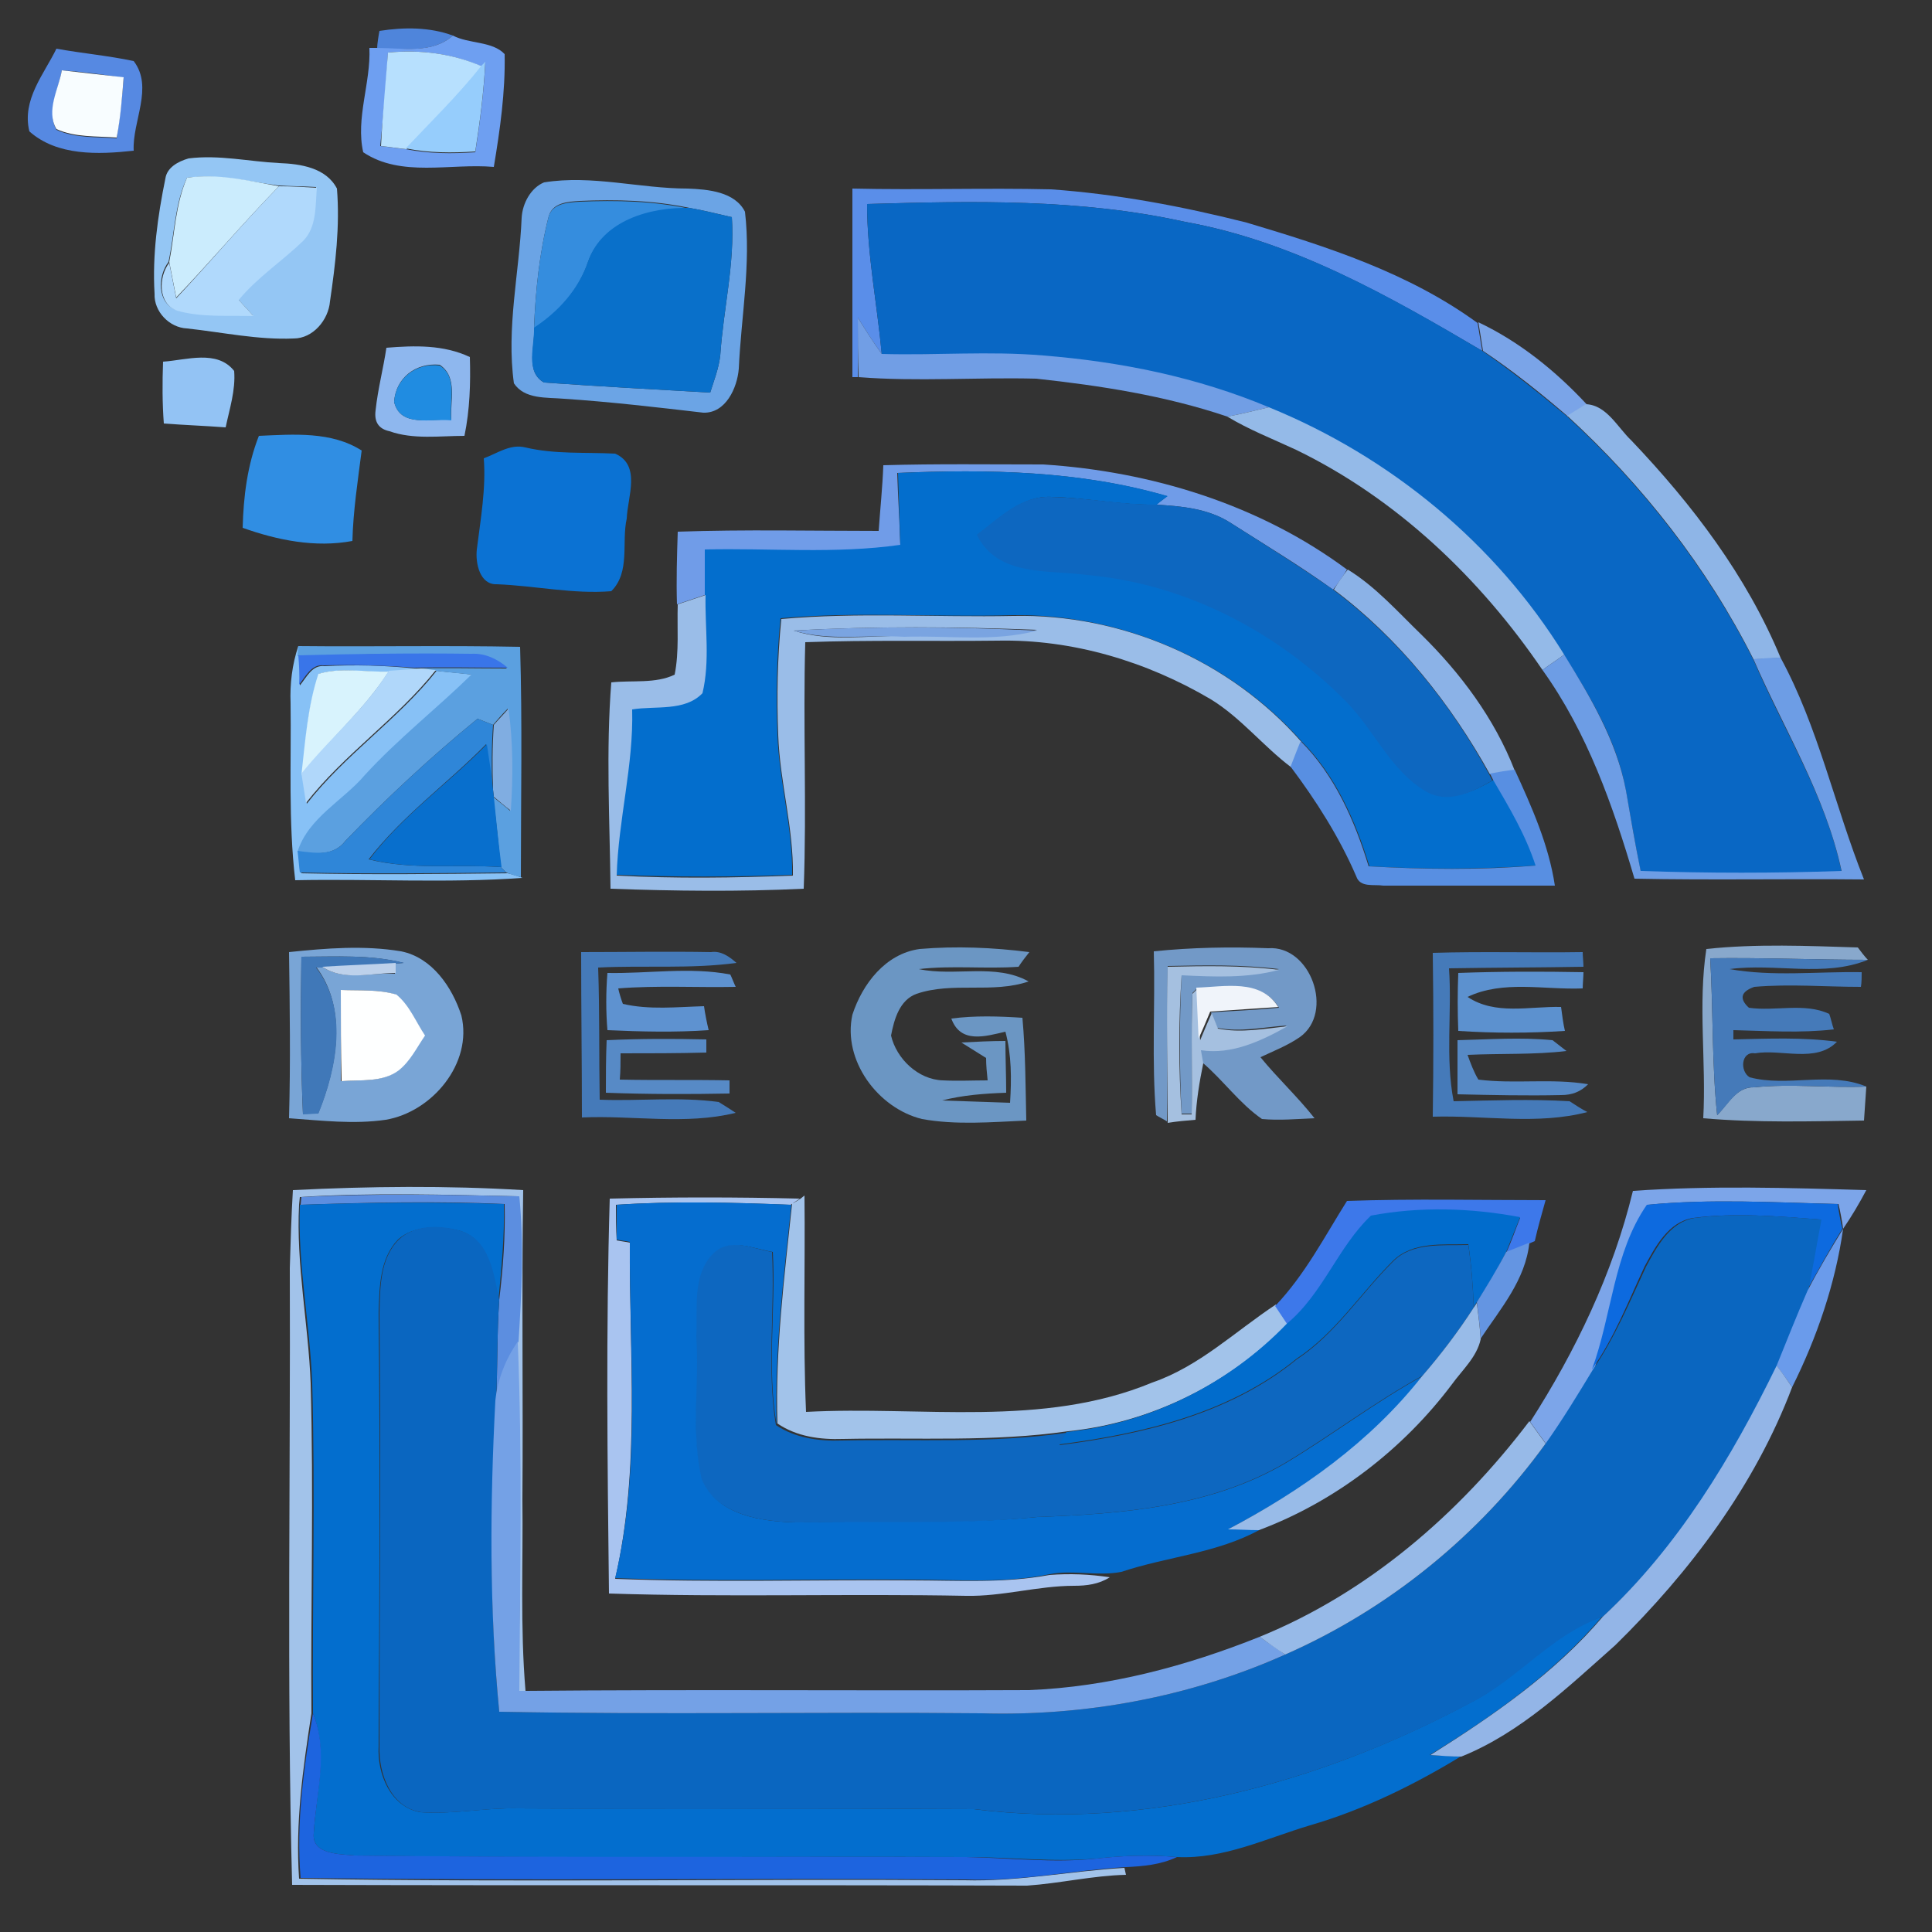 <?xml version="1.0" encoding="utf-8"?>
<!-- Generator: Adobe Illustrator 26.0.3, SVG Export Plug-In . SVG Version: 6.00 Build 0)  -->
<svg version="1.1" id="Layer_1" xmlns="http://www.w3.org/2000/svg" xmlns:xlink="http://www.w3.org/1999/xlink" x="0px" y="0px"
	 viewBox="0 0 250 250" style="enable-background:new 0 0 250 250;" xml:space="preserve">
<rect x="0" y="0" width="250" height="250" fill="#333333" stroke="none"/>
<style type="text/css">
	.st0{fill:#4F85DB;}
	.st1{fill:#6E9FF1;}
	.st2{fill:#5689E2;}
	.st3{fill:#B7E0FE;}
	.st4{fill:#96CDFC;}
	.st5{fill:#F8FDFF;}
	.st6{fill:#94C6F4;}
	.st7{fill:#CBECFD;}
	.st8{fill:#6BA4E5;}
	.st9{fill:#B0D9FC;}
	.st10{fill:#5A8EE9;}
	.st11{fill:#358DDE;}
	.st12{fill:#0967C4;}
	.st13{fill:#0970CA;}
	.st14{fill:#719EE5;}
	.st15{fill:#7AA4E8;}
	.st16{fill:#8EB7EE;}
	.st17{fill:#93C3F4;}
	.st18{fill:#208CE1;}
	.st19{fill:#8EB5E7;}
	.st20{fill:#94BAE8;}
	.st21{fill:#308EE3;}
	.st22{fill:#0B72D3;}
	.st23{fill:#709CE8;}
	.st24{fill:#036ECD;}
	.st25{fill:#0D67C0;}
	.st26{fill:#8BB2E7;}
	.st27{fill:#9ABDE8;}
	.st28{fill:#7AA4E1;}
	.st29{fill:#87C1F6;}
	.st30{fill:#5BA0E0;}
	.st31{fill:#3975E9;}
	.st32{fill:#6D9DE5;}
	.st33{fill:#D8F3FD;}
	.st34{fill:#B0D7FA;}
	.st35{fill:#80ADE1;}
	.st36{fill:#2F86D8;}
	.st37{fill:#086FCD;}
	.st38{fill:#588FE2;}
	.st39{fill:#88A8CC;}
	.st40{fill:#79A5D6;}
	.st41{fill:#457AB9;}
	.st42{fill:#6B96C3;}
	.st43{fill:#7299C7;}
	.st44{fill:#4078B8;}
	.st45{fill:#BDD1EB;}
	.st46{fill:#A5C0E0;}
	.st47{fill:#5E92D0;}
	.st48{fill:#5C91CF;}
	.st49{fill:#FEFFFF;}
	.st50{fill:#F0F4FA;}
	.st51{fill:#578AC6;}
	.st52{fill:#5689C5;}
	.st53{fill:#A2C3EA;}
	.st54{fill:#7CA5E9;}
	.st55{fill:#5C8EE0;}
	.st56{fill:#A9C4F0;}
	.st57{fill:#3D78EA;}
	.st58{fill:#036ECE;}
	.st59{fill:#056DCF;}
	.st60{fill:#0D6ADF;}
	.st61{fill:#016CCC;}
	.st62{fill:#0A66C0;}
	.st63{fill:#6A9BEB;}
	.st64{fill:#6495E2;}
	.st65{fill:#98BBE8;}
	.st66{fill:#74A1E6;}
	.st67{fill:#93B5E7;}
	.st68{fill:#97BAE8;}
	.st69{fill:#1D64DF;}
</style>
<g id="_x23_4f85dbff">
	<path class="st0" d="M49.1,4c3.2-0.5,6.5-0.5,9.5,0.6c-2.7,2.4-6.5,1.6-9.8,1.7C48.8,5.7,49,4.5,49.1,4z"/>
</g>
<g id="_x23_6e9ff1ff">
	<path class="st1" d="M58.6,4.6c2.1,1.1,5.1,0.7,6.7,2.4c0.1,4.9-0.6,9.8-1.4,14.6c-5.6-0.5-12,1.4-16.9-1.9c-1-4.4,1-9,0.8-13.5
		l0.9,0C52.1,6.2,55.9,7,58.6,4.6 M50.2,6.8c-0.2,4-0.6,8-1,12.1c1.1,0.1,2.2,0.3,3.3,0.4c3,0.6,6,0.6,9,0.4
		c0.6-3.8,1.1-7.7,1.3-11.6l-0.5,0.5C58.5,6.9,54.3,6.4,50.2,6.8z"/>
</g>
<g id="_x23_5689e2ff">
	<path class="st2" d="M7.3,6.3c3.3,0.6,6.7,0.9,10,1.6c2.6,3.4-0.2,7.8,0,11.6C12.7,20,7.4,20.2,3.8,17C2.8,12.9,5.7,9.6,7.3,6.3
		 M8,9.1c-0.4,2.5-2,5.3-0.7,7.7c2.4,1.1,5.2,0.9,7.8,1.1c0.4-2.6,0.7-5.2,0.9-7.8C13.3,9.6,10.6,9.3,8,9.1z"/>
</g>
<g id="_x23_b7e0feff">
	<path class="st3" d="M50.2,6.8c4.2-0.4,8.3,0.1,12.2,1.8c-3.1,3.7-6.5,7.2-9.8,10.7c-1.1-0.1-2.2-0.3-3.3-0.4
		C49.5,14.8,49.9,10.8,50.2,6.8z"/>
</g>
<g id="_x23_96cdfcff">
	<path class="st4" d="M62.3,8.5L62.8,8c-0.2,3.9-0.7,7.8-1.3,11.6c-3,0.2-6,0.2-9-0.4C55.8,15.7,59.3,12.3,62.3,8.5z"/>
</g>
<g id="_x23_f8fdffff">
	<path class="st5" d="M8,9.1c2.7,0.3,5.3,0.6,8,0.9c-0.2,2.6-0.4,5.2-0.9,7.8c-2.6-0.2-5.4,0-7.8-1.1C5.9,14.3,7.6,11.5,8,9.1z"/>
</g>
<g id="_x23_94c6f4ff">
	<path class="st6" d="M24.4,20.5c3.9-0.5,7.8,0.4,11.7,0.6c2.8,0.1,6.1,0.6,7.5,3.3c0.4,4.9-0.2,9.8-0.9,14.6
		c-0.2,2.4-2.2,4.8-4.7,4.8c-4.6,0.2-9.2-0.8-13.8-1.3c-2.3-0.1-4.3-2.2-4.2-4.5c-0.3-5,0.4-10,1.4-14.9
		C21.6,21.7,23,20.9,24.4,20.5 M24.2,23c-1.6,3.4-1.6,7.2-2.4,10.9c-1.4,1.8-1.5,5.3,1,6.2c3.2,0.9,6.6,0.6,9.9,0.7
		c-0.6-0.7-1.3-1.4-1.9-2.1c2.4-2.9,5.6-4.9,8.3-7.6c1.9-1.8,1.6-4.6,1.8-6.9c-1.6-0.1-3.3-0.1-4.9-0.2C32.2,23.5,28.2,22.5,24.2,23
		z"/>
</g>
<g id="_x23_cbecfdff">
	<path class="st7" d="M24.2,23c4-0.6,8,0.4,11.9,1.1c-4.6,4.7-8.8,9.7-13.3,14.4c-0.3-1.5-0.6-3.1-0.9-4.6
		C22.6,30.3,22.7,26.4,24.2,23z"/>
</g>
<g id="_x23_6ba4e5ff">
	<path class="st8" d="M70.4,23.6c6.2-1,12.4,0.8,18.6,0.8c2.6,0.1,6.1,0.4,7.4,3c0.8,6.8-0.5,13.6-0.8,20.3
		c-0.2,2.5-1.7,5.8-4.6,5.7c-6-0.7-12-1.4-18-1.8c-2.3-0.2-5.1,0.1-6.5-2c-1-7.2,0.7-14.3,1-21.4C67.6,26.3,68.7,24.3,70.4,23.6
		 M71,28c-1.2,4.7-1.7,9.6-1.9,14.4c0.2,2.3-1.2,5.7,1.3,7.1c7.2,0.5,14.3,0.9,21.5,1.3c0.5-1.6,1.1-3.1,1.3-4.8
		c0.4-6,1.9-11.9,1.5-17.9c-1.8-0.4-3.7-0.9-5.5-1.2c-4.7-1-9.5-1.1-14.2-0.9C73.5,26.1,71.5,26.2,71,28z"/>
</g>
<g id="_x23_b0d9fcff">
	<path class="st9" d="M36.1,24.1c1.6,0,3.3,0.1,4.9,0.2c-0.2,2.4,0,5.1-1.8,6.9c-2.7,2.6-5.9,4.7-8.3,7.6c0.6,0.7,1.3,1.4,1.9,2.1
		c-3.3-0.1-6.7,0.2-9.9-0.7c-2.5-0.9-2.4-4.4-1-6.2c0.3,1.5,0.6,3.1,0.9,4.6C27.3,33.8,31.5,28.8,36.1,24.1z"/>
</g>
<g id="_x23_5a8ee9ff">
	<path class="st10" d="M110.3,24.4c8.6,0.2,17.2-0.1,25.7,0.1c8.5,0.6,17,2.2,25.3,4.3c10.4,3.1,21,6.5,29.9,13
		c0.2,1.2,0.4,2.4,0.6,3.6c-12.1-7.1-24.5-14.2-38.5-16.7c-13.5-3-27.4-2.7-41.1-2.3c0,6.5,1.3,13,1.9,19.4
		c-1.1-1.5-2.1-3.1-3.1-4.7c0,2.6,0,5.2,0,7.7l-0.7,0C110.3,40.7,110.3,32.5,110.3,24.4z"/>
</g>
<g id="_x23_358ddeff">
	<path class="st11" d="M71,28c0.5-1.7,2.5-1.8,4-1.9c4.8-0.2,9.5-0.1,14.2,0.9c-5.1-0.1-11.2,1.6-13.1,6.9c-1.2,3.6-3.8,6.5-7,8.6
		C69.3,37.5,69.8,32.7,71,28z"/>
</g>
<g id="_x23_0967c4ff">
	<path class="st12" d="M112.2,26.4c13.7-0.4,27.6-0.7,41.1,2.3c14,2.5,26.5,9.6,38.5,16.7c3.8,2.6,7.4,5.5,11,8.5
		c9.8,9,18.1,19.6,24.1,31.5c3.9,9.1,9.4,17.7,11.4,27.4c-8.7,0.3-17.4,0.3-26,0c-0.7-3.5-1.3-7-1.9-10.4c-1.1-6.4-4.5-12.1-8-17.6
		c-8.9-14.4-22.6-25.6-38.2-32c-9.3-3.8-19.2-5.8-29.2-6.7c-7-0.6-13.9-0.1-20.9-0.2C113.5,39.3,112.2,32.9,112.2,26.4z"/>
</g>
<g id="_x23_0970caff">
	<path class="st13" d="M76.1,33.8c1.9-5.3,8-7,13.1-6.9c1.8,0.3,3.7,0.8,5.5,1.2c0.4,6-1.1,11.9-1.5,17.9c-0.2,1.7-0.8,3.2-1.3,4.8
		c-7.2-0.4-14.3-0.8-21.5-1.3c-2.5-1.4-1.2-4.8-1.3-7.1C72.3,40.3,74.9,37.4,76.1,33.8z"/>
</g>
<g id="_x23_719ee5ff">
	<path class="st14" d="M111,41.1c1,1.6,2,3.2,3.1,4.7c7,0.2,13.9-0.4,20.9,0.2c10,0.8,19.9,2.8,29.2,6.7c-1.8,0.4-3.6,0.9-5.4,1.2
		c-8-2.7-16.4-4-24.7-4.9c-7.7-0.2-15.4,0.4-23-0.2C111,46.2,111,43.7,111,41.1z"/>
</g>
<g id="_x23_7aa4e8ff">
	<path class="st15" d="M191.3,41.7c5.3,2.5,10,6.3,14,10.6c-0.8,0.5-1.6,1-2.4,1.6c-3.5-3-7.1-5.9-11-8.5
		C191.7,44.1,191.5,42.9,191.3,41.7z"/>
</g>
<g id="_x23_8eb7eeff">
	<path class="st16" d="M50,45c3.7-0.3,7.4-0.4,10.8,1.2c0.1,3.4,0,6.8-0.7,10.2c-3.2,0-6.6,0.5-9.7-0.6c-1.4-0.3-2-1.2-1.8-2.7
		C48.9,50.3,49.6,47.7,50,45 M51,52c0.8,3.4,4.9,2.1,7.4,2.3c-0.2-2.3,0.9-5.5-1.5-7.1C53.8,46.9,51.2,48.9,51,52z"/>
</g>
<g id="_x23_93c3f4ff">
	<path class="st17" d="M21.1,46.8c3-0.2,7-1.6,9.2,1.2c0.2,2.5-0.6,4.9-1.1,7.3c-2.7-0.2-5.4-0.3-8-0.5C21,52.2,21,49.5,21.1,46.8z"
		/>
</g>
<g id="_x23_208ce1ff">
	<path class="st18" d="M51,52c0.2-3.1,2.9-5.1,5.9-4.7c2.4,1.5,1.2,4.7,1.5,7.1C55.9,54.1,51.8,55.4,51,52z"/>
</g>
<g id="_x23_8eb5e7ff">
	<path class="st19" d="M205.2,52.3c2.7,0.1,4.1,3,5.9,4.7c7.9,8.3,14.9,17.5,19.3,28.1c-1.2,0.1-2.3,0.2-3.5,0.2
		c-6-11.9-14.3-22.5-24.1-31.5C203.6,53.3,204.4,52.8,205.2,52.3z"/>
</g>
<g id="_x23_94bae8ff">
	<path class="st20" d="M158.8,53.9c1.8-0.3,3.6-0.8,5.4-1.2c15.7,6.4,29.3,17.6,38.2,32c-0.9,0.7-1.9,1.3-2.8,2
		c-8.1-11.9-18.9-22.2-31.9-28.5C164.7,56.8,161.6,55.6,158.8,53.9z"/>
</g>
<g id="_x23_308ee3ff">
	<path class="st21" d="M33.5,56.4c4.5-0.2,9.4-0.6,13.3,1.9c-0.5,3.9-1.1,7.8-1.2,11.7c-4.8,0.9-9.7-0.1-14.2-1.7
		C31.5,64.3,32,60.2,33.5,56.4z"/>
</g>
<g id="_x23_0b72d3ff">
	<path class="st22" d="M62.6,59.3c1.7-0.6,3.4-1.9,5.4-1.4c3.8,0.9,7.7,0.6,11.6,0.8c3.4,1.5,1.6,5.6,1.5,8.4
		c-0.7,3.1,0.5,6.9-2,9.4c-4.9,0.4-9.8-0.7-14.8-0.9c-2.2,0.1-2.8-2.7-2.6-4.5C62.2,67.1,62.9,63.2,62.6,59.3z"/>
</g>
<g id="_x23_709ce8ff">
	<path class="st23" d="M114.3,60.2c6.9-0.2,13.8-0.1,20.7-0.1c14,0.9,28,5.2,39.3,13.6c-0.4,0.7-1.3,2-1.8,2.6
		c-4.3-3.1-8.8-5.8-13.2-8.6c-2.9-1.9-6.4-2.2-9.7-2.4c0.4-0.3,1.1-0.8,1.4-1.1c-11.3-3.3-23.2-3.5-34.9-3c0.1,3.1,0.3,6.2,0.4,9.4
		c-8.4,1.2-16.9,0.4-25.3,0.6c0,1.9,0,3.9,0,5.8c-1.2,0.4-2.4,0.8-3.6,1.2c-0.1-3.1,0-6.3,0.1-9.4c8.7-0.3,17.3-0.1,26-0.1
		C113.9,65.8,114.2,63,114.3,60.2z"/>
</g>
<g id="_x23_036ecdff">
	<path class="st24" d="M116.2,61.2c11.7-0.5,23.6-0.3,34.9,3c-0.4,0.3-1.1,0.8-1.4,1.1c-4.6,0.1-9.1-0.9-13.6-1
		c-3.9-0.2-6.8,2.8-9.6,4.9c2.7,5.4,9.3,4.4,14.3,5.1c12.7,1.2,24.6,7.4,33.5,16.3c3.7,3.7,5.8,9,10.4,11.7c2.9,1.6,6,0.1,8.6-1.4
		c2.1,3.6,4.2,7.2,5.5,11.1c-7.2,0.5-14.4,0.5-21.6,0.1c-1.8-5.9-4.4-11.8-8.8-16.2C159,85.3,145,79.4,131,79.6
		c-10,0.3-20-0.5-30,0.4c-0.5,5-0.6,10-0.4,15c0.2,6.1,2,12.1,1.9,18.2c-7.6,0.3-15.2,0.3-22.8,0c0.2-7.2,2.1-14.3,2-21.5
		c3-0.5,6.8,0.3,9.1-2.1c1-4.1,0.4-8.4,0.4-12.7c0-1.9,0-3.9,0-5.8c8.4-0.2,16.9,0.6,25.3-0.6C116.4,67.4,116.3,64.3,116.2,61.2z"/>
</g>
<g id="_x23_0d67c0ff">
	<path class="st25" d="M126.4,69.2c2.9-2.2,5.7-5.1,9.6-4.9c4.6,0.1,9,1,13.6,1c3.3,0.2,6.8,0.5,9.7,2.4c4.4,2.8,8.9,5.6,13.2,8.6
		c8.4,6.3,15.2,14.7,20.2,23.9l0.4,0.8c-2.6,1.5-5.7,3.1-8.6,1.4c-4.6-2.7-6.7-8-10.4-11.7c-8.9-9-20.8-15.2-33.5-16.3
		C135.7,73.7,129.1,74.7,126.4,69.2z"/>
	<path class="st25" d="M92.2,162.2c2.1-2.2,5.2-0.6,7.7-0.2c0.4,7.5-0.7,15,0.5,22.4c2.5,1.7,5.6,2.1,8.5,2c9.7-0.2,19.5,0.4,29.1-1
		c-0.2,0.4-0.7,1.2-0.9,1.6c10.8-1.4,22-4,30.7-11.1c5-3.3,8.2-8.4,12.4-12.6c2.5-2.6,6.4-2.1,9.8-2.2c0.4,2.7,0.6,5.4,0.7,8.1
		c-2,3.1-4.2,6-6.6,8.8c-6.2,3.4-11.8,7.7-17.8,11.3c-9.7,5.7-21.2,6.6-32.2,7c-10.3,1.1-20.7,0.6-31.1,0.7
		c-4.5-0.1-10.3-1-12.3-5.6c-1.3-6-0.3-12.3-0.7-18.4C90.2,169.4,89.4,165,92.2,162.2z"/>
</g>
<g id="_x23_8bb2e7ff">
	<path class="st26" d="M174.4,73.7c3.6,2.2,6.5,5.5,9.5,8.4c5.1,5,9.5,10.9,12.1,17.6c-1.1,0.2-2.2,0.4-3.2,0.5
		c-5.1-9.2-11.8-17.6-20.2-23.9C173,75.6,173.9,74.3,174.4,73.7z"/>
</g>
<g id="_x23_9abde8ff">
	<path class="st27" d="M87.7,78.2c1.2-0.4,2.4-0.8,3.6-1.2c-0.1,4.2,0.6,8.5-0.4,12.7c-2.3,2.4-6.1,1.6-9.1,2.1
		c0.2,7.2-1.8,14.3-2,21.5c7.6,0.4,15.2,0.3,22.8,0c0.1-6.2-1.7-12.1-1.9-18.2c-0.2-5-0.1-10,0.4-15c10-0.9,20-0.2,30-0.4
		c14-0.3,28,5.7,37.3,16.3c-0.4,1.1-0.9,2.2-1.3,3.3c-3.6-2.7-6.5-6.4-10.4-8.8c-8.3-4.9-17.9-7.8-27.6-7.6
		c-8.3,0.1-16.6-0.1-24.9,0.2c-0.3,10.6,0.2,21.3-0.2,31.9c-8.3,0.4-16.7,0.3-25,0c-0.1-8.9-0.6-17.8,0.1-26.7
		c2.7-0.3,5.7,0.2,8.2-1C87.9,84.3,87.6,81.2,87.7,78.2 M102.7,81.6c4.6,1.5,9.5,0.6,14.3,0.7c5.7-0.2,11.6,0.7,17.2-0.8
		C123.8,81.1,113.2,81,102.7,81.6z"/>
</g>
<g id="_x23_7aa4e1ff">
	<path class="st28" d="M102.7,81.6c10.5-0.6,21.1-0.5,31.5,0c-5.6,1.5-11.5,0.6-17.2,0.8C112.2,82.1,107.3,83,102.7,81.6z"/>
</g>
<g id="_x23_87c1f6ff">
	<path class="st29" d="M37.6,91c-0.1-2.5,0.2-5,1-7.4l0.1,1.2c0.1,1.3,0.1,2.6,0.1,3.9c0.9-1.1,1.6-2.7,3.2-2.5
		c3.9-0.2,7.8-0.1,11.7,0.3l0.9,0.1c-1.4,0.1-2.8,0.2-4.2,0.3c-3,0.2-6.2-0.6-9.1,0.3c-1.5,4.2-1.7,8.7-2.2,13
		c0.2,1.3,0.4,2.5,0.6,3.8c5-6.4,11.8-10.9,16.8-17.2c1.6,0.2,3.1,0.3,4.7,0.5c-4.6,4.4-9.6,8.3-13.8,13c-2.9,3.3-7.3,5.5-8.7,9.9
		c0.1,0.7,0.2,2.1,0.3,2.8c8.9,0.2,17.8,0.1,26.7,0c0.5,0.1,1.4,0.4,1.9,0.6c-9.8,0.7-19.6,0.1-29.4,0.3
		C37.3,106.2,37.7,98.6,37.6,91z"/>
</g>
<g id="_x23_5ba0e0ff">
	<path class="st30" d="M38.6,83.6c9.6,0.1,19.1-0.1,28.7,0.1c0.3,9.9,0.1,19.8,0.1,29.8c-0.5-0.1-1.4-0.4-1.9-0.6l-0.7-0.7
		c-0.3-3-0.6-6.1-1-9.1c0.7,0.6,1.5,1.2,2.2,1.8c0.3-4.4,0.3-8.8-0.3-13.2c-0.7,0.7-1.3,1.4-1.9,2.1c-0.5-0.2-1.5-0.6-2-0.8
		c-6,4.9-11.7,10.2-17.1,15.8c-1.5,2-4,1.7-6.2,1.4c1.4-4.4,5.9-6.6,8.7-9.9c4.3-4.7,9.3-8.6,13.8-13c-1.6-0.2-3.1-0.3-4.7-0.5
		c-0.5,0-1.4-0.2-1.9-0.2l-0.9-0.1c4-0.1,8.1,0,12.1,0c-1.4-1.1-2.9-1.9-4.7-1.8c-7.5-0.2-15,0-22.4,0.2L38.6,83.6z"/>
</g>
<g id="_x23_3975e9ff">
	<path class="st31" d="M38.6,84.8c7.5-0.2,15-0.3,22.4-0.2c1.8-0.1,3.4,0.7,4.7,1.8c-4,0-8.1-0.1-12.1,0c-3.9-0.3-7.8-0.4-11.7-0.3
		c-1.6-0.2-2.4,1.5-3.2,2.5C38.8,87.4,38.7,86.1,38.6,84.8z"/>
</g>
<g id="_x23_6d9de5ff">
	<path class="st32" d="M199.6,86.7c0.9-0.7,1.9-1.3,2.8-2c3.4,5.5,6.8,11.2,8,17.6c0.6,3.5,1.2,7,1.9,10.4c8.7,0.3,17.4,0.3,26,0
		c-2.1-9.8-7.5-18.4-11.4-27.4c1.2-0.1,2.3-0.2,3.5-0.2c4.9,9,7,19.2,10.8,28.7c-9.9-0.1-19.8,0.1-29.7-0.1
		C208.7,104.2,205.4,94.8,199.6,86.7z"/>
</g>
<g id="_x23_d8f3fdff">
	<path class="st33" d="M41.2,87.2c2.9-0.9,6.1-0.2,9.1-0.3c-3.2,5-7.7,8.8-11.3,13.4C39.5,95.9,39.8,91.4,41.2,87.2z"/>
</g>
<g id="_x23_b0d7faff">
	<path class="st34" d="M50.3,86.8c1.4-0.1,2.8-0.2,4.2-0.3c0.5,0,1.4,0.2,1.9,0.2c-5,6.3-11.9,10.9-16.8,17.2
		c-0.2-1.3-0.4-2.5-0.6-3.8C42.6,95.6,47.2,91.8,50.3,86.8z"/>
</g>
<g id="_x23_80ade1ff">
	<path class="st35" d="M63.9,93.8c0.6-0.7,1.3-1.4,1.9-2.1c0.6,4.4,0.6,8.8,0.3,13.2c-0.8-0.6-1.5-1.2-2.2-1.8l-0.1-0.9
		C63.7,99.4,63.7,96.6,63.9,93.8z"/>
</g>
<g id="_x23_2f86d8ff">
	<path class="st36" d="M44.7,108.8c5.4-5.6,11.1-10.9,17.1-15.8c0.5,0.2,1.5,0.6,2,0.8c-0.2,2.8-0.2,5.6-0.1,8.4
		c-0.2-2-0.5-3.9-0.8-5.9c-5,5.1-10.8,9.2-15.2,14.9c5.6,1.4,11.4,0.6,17.1,1l0.7,0.7c-8.9,0.1-17.8,0.2-26.7,0
		c-0.1-0.7-0.2-2.1-0.3-2.8C40.8,110.4,43.2,110.8,44.7,108.8z"/>
</g>
<g id="_x23_086fcdff">
	<path class="st37" d="M47.8,111.2c4.3-5.7,10.2-9.8,15.2-14.9c0.3,2,0.6,3.9,0.8,5.9l0.1,0.9c0.3,3,0.6,6,1,9.1
		C59.2,111.8,53.4,112.6,47.8,111.2z"/>
</g>
<g id="_x23_588fe2ff">
	<path class="st38" d="M168.3,95.9c4.4,4.4,7,10.3,8.8,16.2c7.2,0.4,14.4,0.5,21.6-0.1c-1.3-4-3.4-7.5-5.5-11.1l-0.4-0.8
		c1.1-0.2,2.2-0.4,3.2-0.5c2.2,4.8,4.4,9.7,5.2,15c-7.4,0-14.8,0-22.2,0c-1.2-0.2-3,0.3-3.5-1.2c-2.2-5.1-5.2-9.8-8.5-14.2
		C167.4,98.2,167.8,97.1,168.3,95.9z"/>
</g>
<g id="_x23_88a8ccff">
	<path class="st39" d="M220.8,122.8c6.5-0.7,13.1-0.4,19.6-0.2c0.3,0.4,0.9,1.2,1.3,1.6c-6.8,0-13.6-0.3-20.4-0.2
		c0.4,6.8,0.2,13.6,0.9,20.3c1.4-1.4,2.5-3.7,4.8-3.6c4.8-0.5,9.6,0.1,14.5-0.1c-0.1,1.4-0.2,2.9-0.3,4.4
		c-6.9,0.1-13.9,0.3-20.8-0.3C220.8,137.4,219.7,130,220.8,122.8z"/>
</g>
<g id="_x23_79a5d6ff">
	<path class="st40" d="M37.4,123.2c4.8-0.5,9.7-0.9,14.5-0.1c4,0.8,6.6,4.6,7.8,8.3c1.5,6.2-3.8,12.5-9.8,13.5
		c-4.1,0.6-8.3,0.1-12.5-0.2C37.6,137.5,37.5,130.4,37.4,123.2 M39,123.8c-0.1,6.8-0.1,13.6,0.2,20.3c0.5,0,1.5-0.1,2-0.1
		c2.4-5.9,3.8-13.5-0.3-18.9l0.8,0c2.8,1.9,6.3,0.7,9.4,0.9l0-1.3l1.1-0.1C47.9,123.5,43.4,123.8,39,123.8 M44.1,128.1
		c0,3.9,0,7.8,0,11.8c2.5-0.2,5.3,0.2,7.4-1.4c1.5-1.2,2.3-2.9,3.4-4.5c-1.1-1.8-2-3.9-3.7-5.3C49,128,46.5,128.2,44.1,128.1z"/>
</g>
<g id="_x23_457ab9ff">
	<path class="st41" d="M75.2,123.2c5.6,0,11.2-0.1,16.8,0c1.3-0.2,2.4,0.6,3.3,1.4c-5.9,0.8-11.9,0.3-17.9,0.6
		c0.2,5.7,0.1,11.4,0.2,17.1c5.1,0.2,10.3-0.4,15.4,0.3c0.5,0.3,1.6,1,2.2,1.4c-6.5,1.6-13.3,0.3-19.9,0.6
		C75.3,137.6,75.2,130.4,75.2,123.2z"/>
	<path class="st41" d="M185.4,123.3c6.5-0.2,12.9,0,19.4-0.1c0,0.5,0.1,1.4,0.1,1.9c-5.8,0.1-11.6,0.1-17.4,0.2
		c0.4,5.7-0.5,11.5,0.6,17.2c5-0.1,10-0.3,15,0c0.6,0.4,1.7,1.1,2.3,1.4c-6.5,1.7-13.3,0.4-20,0.6
		C185.5,137.5,185.5,130.4,185.4,123.3z"/>
	<path class="st41" d="M221.3,124c6.8-0.1,13.6,0.2,20.4,0.2c-5.6,2.3-12,0.4-17.9,1.2c5.6,1,11.4,0.3,17.1,0.4c0,0.5,0,1.4-0.1,1.9
		c-4.6,0-9.2-0.4-13.8,0c-1.7,0.6-2,1.5-0.7,2.7c3.4,0.5,7.2-0.7,10.4,0.8c0.2,0.5,0.4,1.5,0.6,2c-4.3,0.5-8.7,0.2-13,0.1
		c0,0.3,0,0.9,0,1.2c4.5-0.1,9-0.3,13.4,0.3c-2.7,2.8-7.2,0.9-10.6,1.5c-1.8-0.3-2,2.3-0.7,3.1c4.9,1.3,10.3-0.8,15.1,1.2
		c-4.8,0.2-9.7-0.4-14.5,0.1c-2.3-0.1-3.3,2.2-4.8,3.6C221.5,137.6,221.7,130.8,221.3,124z"/>
</g>
<g id="_x23_6b96c3ff">
	<path class="st42" d="M110.3,131.3c1.3-4,4.3-7.9,8.7-8.5c4.7-0.4,9.5-0.2,14.2,0.4c-0.4,0.5-1.1,1.4-1.4,1.9
		c-4.3,0.3-8.6-0.2-12.9,0.3c4.7,1,9.9-0.8,14.2,1.6c-4.7,1.6-9.8,0-14.5,1.6c-2.2,0.8-2.9,3.3-3.3,5.4c0.7,3,3.5,5.7,6.7,5.8
		c1.9,0.1,3.9,0,5.8,0c-0.1-1-0.2-1.9-0.2-2.9c-1.1-0.7-2.1-1.3-3.2-2c1.9-0.1,3.8-0.2,5.7-0.2c0,2.2,0.1,4.5,0.1,6.7
		c-2.8,0.1-5.6,0.3-8.3,1c2.9,0.1,5.9,0.2,8.8,0.3c0.2-3.1,0.2-6.2-0.6-9.2c-2.6,0.6-5.8,1.6-7-1.7c3.1-0.4,6.1-0.3,9.2-0.1
		c0.4,4.4,0.4,8.9,0.5,13.3c-4.5,0.2-9.1,0.6-13.5-0.2C113.6,143.4,109,137.2,110.3,131.3z"/>
</g>
<g id="_x23_7299c7ff">
	<path class="st43" d="M149.3,123.1c4.9-0.5,9.9-0.6,14.8-0.4c5.5-0.4,8.6,8.3,4.1,11.5c-1.6,1.1-3.4,1.8-5.1,2.6
		c2.2,2.7,4.8,5.1,7,7.9c-2.3,0.1-4.6,0.3-6.8,0.1c-2.9-2-5-5-7.7-7.3c-0.1-0.6-0.2-1.1-0.3-1.7c4,0.6,7.8-1.1,11.2-3.1
		c-3,0.2-6,0.9-9,0.3c-0.2-0.5-0.6-1.5-0.8-2c2.9-0.2,5.8-0.3,8.8-0.6c-2.3-3.7-7-2.6-10.6-2.5l-0.6,0.6c-0.2,5.2,0,10.4-0.1,15.6
		l-1.3,0c-0.3-6-0.3-12,0-18c4.2,0.2,8.5,0.4,12.6-0.7c-4.8-0.6-9.6-0.5-14.4-0.4c-0.1,6.7,0,13.4-0.1,20.1
		c-0.3-0.2-1.1-0.6-1.4-0.8C149,137.3,149.5,130.2,149.3,123.1z"/>
</g>
<g id="_x23_4078b8ff">
	<path class="st44" d="M39,123.8c4.5,0,9-0.3,13.3,0.8l-1.1,0.1c-3.2,0.2-6.3,0.3-9.5,0.5l-0.8,0c4.2,5.4,2.7,13,0.3,18.9
		c-0.5,0-1.5,0.1-2,0.1C38.9,137.4,38.9,130.6,39,123.8z"/>
</g>
<g id="_x23_bdd1ebff">
	<path class="st45" d="M41.7,125.1c3.1-0.2,6.3-0.3,9.5-0.5l0,1.3C48,125.9,44.5,127,41.7,125.1z"/>
</g>
<g id="_x23_a5c0e0ff">
	<path class="st46" d="M151.1,125.1c4.8-0.1,9.6-0.2,14.4,0.4c-4.1,1.1-8.4,0.9-12.6,0.7c-0.4,6-0.4,12,0,18l1.3,0
		c0.1-5.2-0.1-10.4,0.1-15.6l0.6-0.6c0.1,2.2,0.2,4.4,0.4,6.6c0.5-1.2,1-2.4,1.5-3.5c0.2,0.5,0.6,1.5,0.8,2c3,0.6,6,0,9-0.3
		c-3.4,1.9-7.2,3.7-11.2,3.1c0.1,0.6,0.2,1.1,0.3,1.7c-0.5,2.4-0.9,4.9-1,7.3c-1.2,0.1-2.4,0.2-3.6,0.4
		C151.1,138.4,150.9,131.8,151.1,125.1z"/>
</g>
<g id="_x23_5e92d0ff">
	<path class="st47" d="M78.6,125.9c5.3,0.1,10.7-0.8,15.9,0.2c0.2,0.4,0.5,1.2,0.7,1.6c-5.1,0.1-10.2-0.2-15.2,0.2
		c0.1,0.5,0.4,1.5,0.6,2c3.4,0.8,7,0.4,10.5,0.3c0.1,0.8,0.4,2.3,0.6,3.1c-4.3,0.3-8.7,0.2-13.1,0C78.4,130.9,78.4,128.4,78.6,125.9
		z"/>
</g>
<g id="_x23_5c91cfff">
	<path class="st48" d="M188.7,125.9c5.4-0.2,10.8-0.2,16.2-0.1c0,0.5-0.1,1.6-0.1,2.1c-5,0.2-10.3-1.1-14.9,1.1
		c3.6,2.4,8,1.2,12.1,1.3c0.1,0.8,0.3,2.3,0.5,3.1c-4.6,0.3-9.2,0.3-13.8,0C188.6,130.9,188.6,128.4,188.7,125.9z"/>
</g>
<g id="_x23_feffffff">
	<path class="st49" d="M44.1,128.1c2.4,0.1,4.9-0.1,7.2,0.6c1.7,1.4,2.5,3.5,3.7,5.3c-1.1,1.6-1.9,3.3-3.4,4.5
		c-2.1,1.6-5,1.2-7.4,1.4C44.1,136,44.1,132.1,44.1,128.1z"/>
</g>
<g id="_x23_f0f4faff">
	<path class="st50" d="M154.8,127.8c3.6-0.1,8.3-1.2,10.6,2.5c-2.9,0.2-5.8,0.4-8.8,0.6c-0.5,1.2-1,2.4-1.5,3.5
		C155,132.2,154.9,130,154.8,127.8z"/>
</g>
<g id="_x23_578ac6ff">
	<path class="st51" d="M78.5,134.6c4.3-0.2,8.6-0.2,12.9-0.1v1.7c-3.7,0.1-7.4,0.1-11.1,0.1c0,1.2,0,2.3-0.1,3.4
		c4.7,0.1,9.5,0,14.2,0.1l0,1.7c-5.3,0.1-10.6,0.1-16-0.1C78.4,139.2,78.4,136.9,78.5,134.6z"/>
</g>
<g id="_x23_5689c5ff">
	<path class="st52" d="M188.6,134.6c4.1-0.1,8.2-0.4,12.3,0c0.4,0.3,1.3,1,1.8,1.4c-4.2,0.5-8.5,0.3-12.8,0.5
		c0.4,1.1,0.8,2.2,1.4,3.2c4.7,0.6,9.5-0.2,14.2,0.6c-1,1-2.1,1.4-3.5,1.4c-4.5,0.1-8.9,0-13.4-0.1
		C188.6,139.2,188.6,136.9,188.6,134.6z"/>
</g>
<g id="_x23_a2c3eaff">
	<path class="st53" d="M37.9,154c9.9-0.5,19.9-0.6,29.8,0c-0.2,13.3,0,26.7-0.1,40c0.1,8.2-0.3,16.5,0.4,24.8l-0.9,0
		c0.2-15.1,0.4-30.1-0.2-45.2c0.4-6.3,0.7-12.5,0.1-18.8c-9.4-0.2-18.8-0.5-28.2,0.1l-0.1,1c-0.4,7.7,1.2,15.4,1.5,23.1
		c0.4,14.2,0,28.5,0.1,42.7c-1.1,7.1-2.1,14.2-1.6,21.4c28.7,0.5,57.4,0,86.1,0.2c6.9,0.2,13.8-1.2,20.7-1.6l0.2,0.9
		c-4.3,0.1-8.5,1.1-12.8,1.4c-31.7-0.1-63.4,0-95.1-0.1c-0.7-26.6-0.2-53.2-0.3-79.8C37.6,160.7,37.7,157.3,37.9,154z"/>
	<path class="st53" d="M103.6,155.1l0.5-0.4c0.1,9.3-0.2,18.7,0.2,28c14.9-0.8,30.6,2.1,44.8-3.8c6.1-2.1,10.7-6.6,16-10.1
		c0.4,0.6,1.2,1.8,1.6,2.4c-7.5,7.8-17.7,12.9-28.5,14c-9.7,1.4-19.4,0.8-29.1,1c-3,0.1-6-0.3-8.5-2c-0.3-9.6,0.9-19,1.9-28.5
		C102.7,155.7,103.3,155.3,103.6,155.1z"/>
</g>
<g id="_x23_7ca5e9ff">
	<path class="st54" d="M211.3,154.1c10-0.7,20.1-0.4,30.2-0.1c-0.9,1.7-1.9,3.4-3,5c-0.1-0.8-0.4-2.4-0.6-3.2
		c-8.2-0.2-16.5-0.7-24.7,0.1c-4.3,6.2-4.6,14.2-6.9,21.3c-2,3.3-4,6.6-6.2,9.7c-0.7-1-1.4-1.9-2.1-2.9
		C203.9,174.8,208.7,164.8,211.3,154.1z"/>
</g>
<g id="_x23_5c8ee0ff">
	<path class="st55" d="M39,154.9c9.4-0.5,18.8-0.3,28.2-0.1c0.6,6.2,0.3,12.5-0.1,18.8c-1.6,2.3-2.6,4.9-2.9,7.6
		c0.2-4.3,0.1-8.7,0.4-13c0.5-4.1,0.8-8.2,0.7-12.4c-8.8-0.4-17.6-0.2-26.4,0.1L39,154.9z"/>
</g>
<g id="_x23_a9c4f0ff">
	<path class="st56" d="M78.9,155.1c8.2-0.2,16.4-0.2,24.6,0c-0.3,0.2-0.9,0.6-1.2,0.8c-7.5-0.3-15.1-0.5-22.6,0c0,1.5,0,3.1,0.1,4.6
		c0.4,0.1,1.3,0.2,1.7,0.3c-0.1,14.5,1.4,29.2-1.9,43.5c12.8,0.5,25.6,0.1,38.4,0.2c5.9,0,11.9,0.4,17.8-0.7
		c2.6-0.2,5.2-0.1,7.8,0.3c-1.4,0.9-3,1.1-4.6,1.1c-4.7,0-9.3,1.4-14,1.3c-15.4-0.3-30.8,0.2-46.2-0.3
		C78.6,189.1,78.4,172.1,78.9,155.1z"/>
</g>
<g id="_x23_3d78eaff">
	<path class="st57" d="M174.3,155.4c8.6-0.3,17.1-0.1,25.7-0.1c-0.5,1.8-1,3.5-1.4,5.3l-0.7,0.3c-1,0.4-2,0.8-3,1.2
		c0.7-1.5,1.2-3,1.8-4.5c-6.3-1.2-13-1.4-19.3-0.2c-4.3,4.1-6.2,10.1-10.8,14c-0.4-0.6-1.2-1.8-1.6-2.4
		C168.9,164.9,171.4,160,174.3,155.4z"/>
</g>
<g id="_x23_036eceff">
	<path class="st58" d="M38.8,155.9c8.8-0.3,17.6-0.4,26.4-0.1c0.1,4.1-0.3,8.2-0.7,12.4c-0.7-3.3-1.2-7.7-4.9-8.9
		c-2.6-0.7-6-0.8-8.1,1.1c-2.4,2.5-2.4,6.2-2.5,9.5c0.2,18.7,0.1,37.4,0,56.1c-0.2,3.5,1.5,7.8,5.4,8.5c4.2,0.3,8.4-0.6,12.6-0.5
		c19.7,0.1,39.4,0,59,0.1c22.2,2.8,44.7-3.3,64.3-13.8c6.1-3.1,10.4-8.9,17-11.1c-6.2,7.3-14.2,12.9-22.3,17.9
		c1.3,0.1,2.7,0.1,4,0.2c-6.1,3.7-12.6,6.9-19.5,8.9c-5.7,1.7-11.2,4.4-17.2,4.1c-3.4-0.3-6.9-0.2-10.4,0.2
		c-5.6,0.5-11.3-0.2-16.9-0.2c-26.4-0.1-52.7,0.2-79.1-0.2c-1.9-0.2-5.6-0.1-5.3-2.9c0.3-5.2,1.9-10.5-0.1-15.5
		c-0.1-14.2,0.3-28.5-0.1-42.7C40.1,171.3,38.5,163.6,38.8,155.9z"/>
</g>
<g id="_x23_056dcfff">
	<path class="st59" d="M79.8,155.9c7.5-0.5,15.1-0.3,22.6,0c-1,9.5-2.2,18.9-1.9,28.5c-1.3-7.4-0.1-15-0.5-22.4
		c-2.5-0.4-5.6-1.9-7.7,0.2c-2.8,2.8-2,7.2-2.2,10.8c0.4,6.1-0.7,12.4,0.7,18.4c2,4.7,7.8,5.5,12.3,5.6c10.4-0.2,20.8,0.3,31.1-0.7
		c11-0.4,22.5-1.3,32.2-7c6-3.6,11.6-7.9,17.8-11.3c-6.6,8.5-15.6,14.8-25.1,19.8c1.3,0.1,2.7,0.1,4,0.1c-5.6,3.1-12,3.5-18,5.5
		c-3.1,0.6-6.2-0.3-9.3,0.3c-5.8,1.2-11.8,0.7-17.8,0.7c-12.8-0.1-25.6,0.3-38.4-0.2c3.4-14.3,1.8-29,1.9-43.5
		c-0.4-0.1-1.3-0.2-1.7-0.3C79.8,158.9,79.8,157.4,79.8,155.9z"/>
</g>
<g id="_x23_0d6adfff">
	<path class="st60" d="M213.1,155.9c8.2-0.8,16.5-0.3,24.7-0.1c0.1,0.8,0.4,2.4,0.6,3.2c-1.6,2.6-3.1,5.3-4.6,8
		c0.6-3.1,1.1-6.2,1.7-9.2c-5.4-0.4-10.9-0.9-16.4-0.2c-3.2,0.5-4.9,3.7-6.3,6.3c-2.1,4.5-3.9,9.2-6.8,13.3
		C208.6,170.1,208.8,162.1,213.1,155.9z"/>
</g>
<g id="_x23_016cccff">
	<path class="st61" d="M177.4,157.3c6.3-1.2,13-1,19.3,0.2c-0.6,1.5-1.2,3-1.8,4.5c-1.1,2.2-2.4,4.4-3.8,6.5l-0.4,0.6
		c-0.1-2.7-0.3-5.4-0.7-8.1c-3.3,0.1-7.2-0.4-9.8,2.2c-4.2,4.2-7.4,9.3-12.4,12.6c-8.7,7.1-19.9,9.7-30.7,11.1
		c0.2-0.4,0.7-1.2,0.9-1.6c10.8-1.1,21-6.2,28.5-14C171.2,167.4,173.1,161.4,177.4,157.3z"/>
</g>
<g id="_x23_0a66c0ff">
	<path class="st62" d="M213,163.9c1.4-2.6,3.1-5.8,6.3-6.3c5.4-0.7,10.9-0.2,16.4,0.2c-0.6,3.1-1.1,6.2-1.7,9.2
		c-1.4,3.2-2.6,6.5-4,9.8c-5.8,11.9-12.8,23.4-22.6,32.4c-6.6,2.3-10.9,8-17,11.1c-19.5,10.4-42.1,16.6-64.3,13.8
		c-19.7-0.1-39.4,0.1-59-0.1c-4.2-0.1-8.4,0.8-12.6,0.5c-3.9-0.6-5.5-4.9-5.4-8.5c0-18.7,0.2-37.4,0-56.1c0.1-3.2,0-7,2.5-9.5
		c2.1-2,5.5-1.9,8.1-1.1c3.7,1.2,4.2,5.6,4.9,8.9c-0.3,4.3-0.2,8.7-0.4,13c-0.7,13.4-0.9,26.9,0.4,40.3c20.8,0.4,41.6,0,62.4,0.2
		c13.4,0.4,27-2.1,39.3-7.6c13.4-5.9,25.1-15.4,33.7-27.3c2.2-3.1,4.2-6.4,6.2-9.7C209,173,210.9,168.4,213,163.9z"/>
</g>
<g id="_x23_6a9bebff">
	<path class="st63" d="M233.9,167c1.4-2.7,3-5.4,4.6-8c-1,7.1-3.4,14.1-6.6,20.5c-0.6-0.9-1.3-1.8-2-2.8
		C231.2,173.5,232.5,170.2,233.9,167z"/>
</g>
<g id="_x23_6495e2ff">
	<path class="st64" d="M194.9,162c1-0.4,2-0.8,3-1.2c-0.5,4.8-3.7,8.5-6.3,12.4c-0.1-1.6-0.3-3.1-0.5-4.7
		C192.4,166.4,193.7,164.3,194.9,162z"/>
</g>
<g id="_x23_98bbe8ff">
	<path class="st65" d="M190.7,169.2l0.4-0.6c0.2,1.6,0.4,3.1,0.5,4.7c-0.5,2.3-2.4,4-3.7,5.8c-6.3,8.4-15.1,15.2-25,18.9
		c-1.3,0-2.7-0.1-4-0.1c9.5-5,18.4-11.3,25.1-19.8C186.5,175.2,188.7,172.3,190.7,169.2z"/>
</g>
<g id="_x23_74a1e6ff">
	<path class="st66" d="M64.1,181.2c0.3-2.7,1.3-5.3,2.9-7.6c0.6,15,0.3,30.1,0.2,45.2l0.9,0c21.7-0.2,43.3,0,65-0.1
		c10.3-0.4,20.4-3.1,29.9-6.9c1.1,0.8,2.2,1.5,3.3,2.3c-12.3,5.5-25.9,8-39.3,7.6c-20.8-0.2-41.6,0.2-62.4-0.2
		C63.3,208.1,63.4,194.6,64.1,181.2z"/>
</g>
<g id="_x23_93b5e7ff">
	<path class="st67" d="M229.9,176.7c0.7,0.9,1.3,1.8,2,2.8c-4.8,12.7-13.2,23.9-22.9,33.4c-6.1,5.4-12.2,11.3-19.9,14.4
		c-1.3,0-2.7-0.1-4-0.2c8.1-5.1,16.1-10.6,22.3-17.9C217.1,200.2,224.1,188.6,229.9,176.7z"/>
</g>
<g id="_x23_97bae8ff">
	<path class="st68" d="M163,211.8c14-5.7,25.8-15.9,34.9-27.9c0.7,1,1.4,1.9,2.1,2.9c-8.6,11.9-20.3,21.4-33.7,27.3
		C165.2,213.4,164.1,212.6,163,211.8z"/>
</g>
<g id="_x23_1d64dfff">
	<path class="st69" d="M40.5,221.7c2.1,5.1,0.4,10.3,0.1,15.5c-0.3,2.8,3.4,2.7,5.3,2.9c26.4,0.3,52.7,0.1,79.1,0.2
		c5.6,0.1,11.3,0.8,16.9,0.2c3.4-0.4,6.9-0.5,10.4-0.2c-2.1,1-4.4,1.2-6.6,1.3c-6.9,0.4-13.7,1.9-20.7,1.6
		c-28.7-0.2-57.4,0.2-86.1-0.2C38.3,235.9,39.3,228.8,40.5,221.7z"/>
</g>
</svg>
